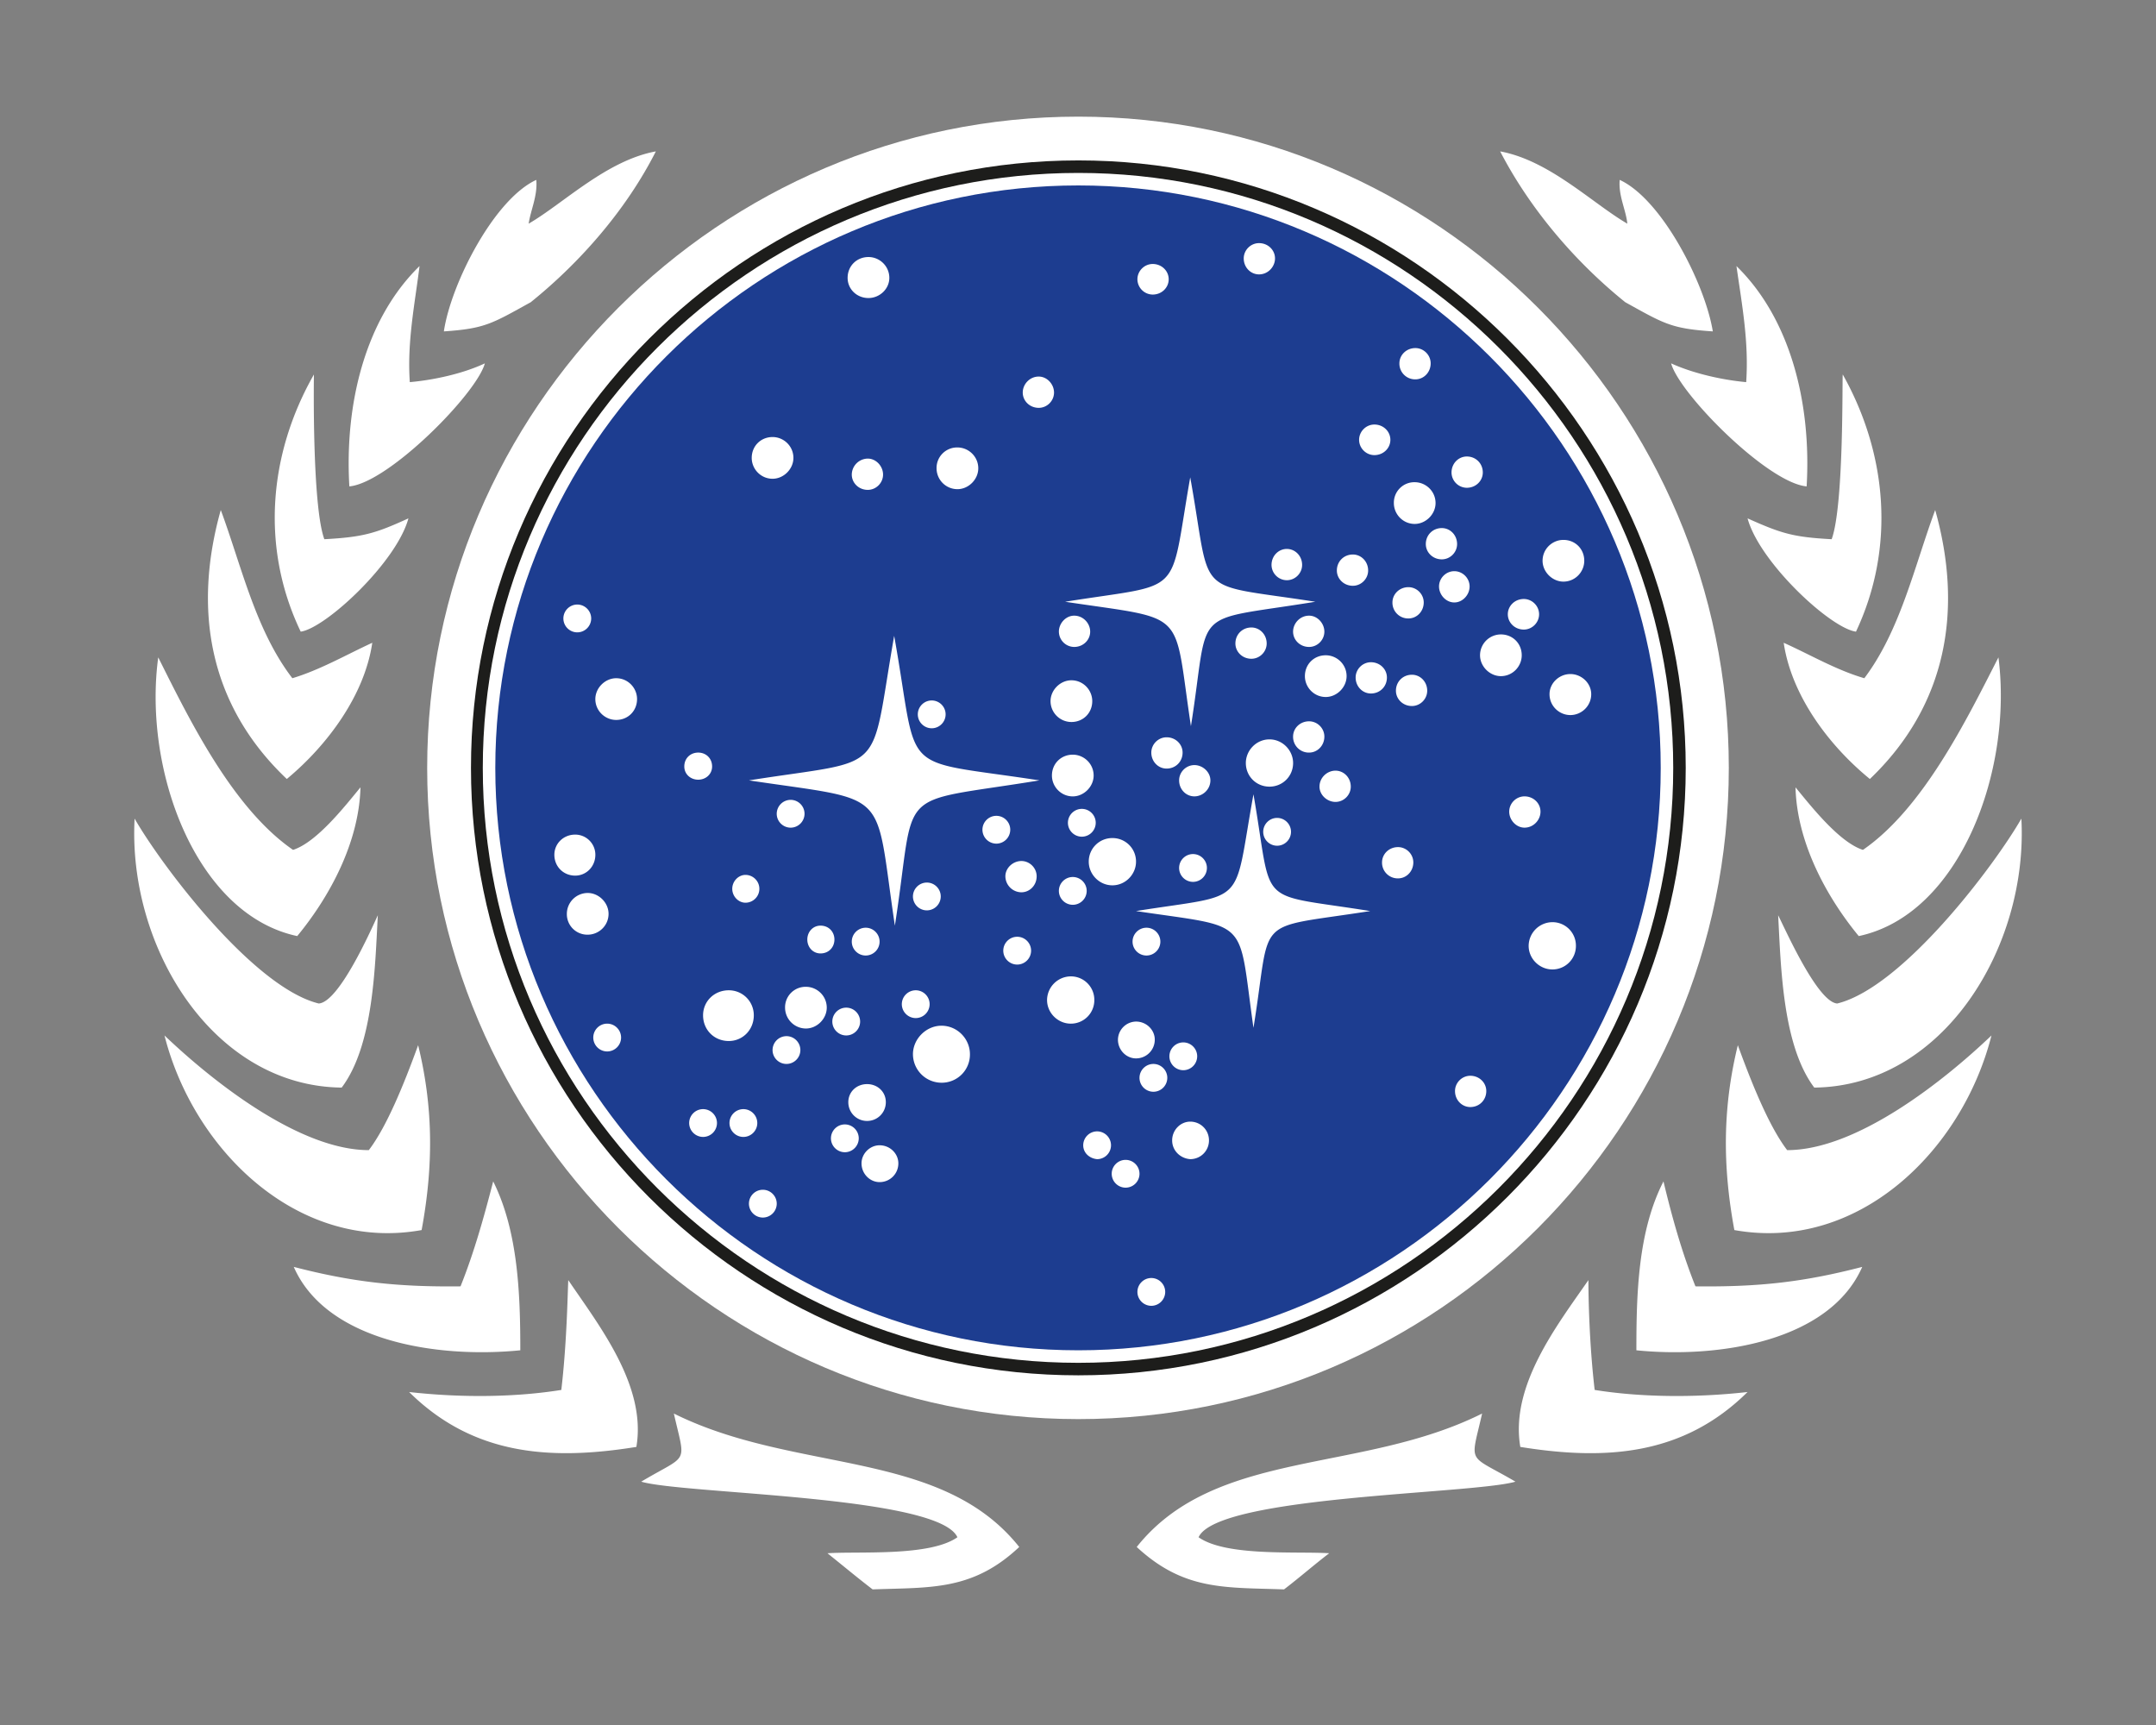 <svg data-v-69033594="" xmlns="http://www.w3.org/2000/svg" xml:space="preserve" viewBox="0 0 141.732 113.386"><rect x="0" y="0" width="141.732" height="113.386" fill="#808080" stroke="none"/><g fill-rule="evenodd" clip-rule="evenodd"><path fill="#FFF" d="M70.889 7.667c23.573 0 42.76 19.233 42.76 42.806 0 23.574-19.188 42.806-42.76 42.806-23.573 0-42.807-19.232-42.807-42.806 0-23.573 19.233-42.806 42.807-42.806z"></path><path
        fill="#1D1D1B"
        d="M70.889 10.544c21.974 0 39.928 17.954 39.928 39.928S92.863 90.401 70.889 90.401c-22.02 0-39.928-17.908-39.928-39.928-.001-21.974 17.908-39.929 39.928-39.929z"></path><path
        fill="#FFF"
        d="M70.889 11.367c21.517 0 39.106 17.543 39.106 39.106S92.406 89.579 70.889 89.579c-21.563 0-39.151-17.543-39.151-39.106s17.588-39.106 39.151-39.106z"></path><path
        fill="#1D3D90"
        d="M70.889 12.189c21.06 0 38.284 17.177 38.284 38.283S91.949 88.756 70.889 88.756c-21.106 0-38.329-17.178-38.329-38.284s17.223-38.283 38.329-38.283z"></path><path
        fill="#FFF"
        d="M57.092 16.895c.731 0 1.371.594 1.371 1.37 0 .731-.64 1.325-1.371 1.325-.776 0-1.371-.594-1.371-1.325 0-.776.594-1.37 1.371-1.37zm5.847 12.517c.731 0 1.371.594 1.371 1.371 0 .731-.64 1.371-1.371 1.371a1.374 1.374 0 0 1-1.371-1.371 1.348 1.348 0 0 1 1.371-1.371zm-12.151-.685c.731 0 1.37.594 1.37 1.371 0 .731-.639 1.371-1.37 1.371-.777 0-1.371-.64-1.371-1.371 0-.777.594-1.371 1.371-1.371zm6.258 1.417c.548 0 1.005.502 1.005 1.051 0 .548-.457 1.005-1.005 1.005-.594 0-1.051-.457-1.051-1.005a1.064 1.064 0 0 1 1.051-1.051zm11.239-5.392c.548 0 1.005.502 1.005 1.051s-.457 1.005-1.005 1.005c-.594 0-1.051-.457-1.051-1.005s.456-1.051 1.051-1.051zm7.492-7.4c.594 0 1.051.457 1.051 1.005 0 .548-.457 1.005-1.051 1.005a1.014 1.014 0 0 1-1.005-1.005c0-.548.457-1.005 1.005-1.005zm6.989-1.371c.595 0 1.051.457 1.051 1.005s-.456 1.05-1.051 1.05c-.548 0-1.005-.457-1.005-1.05 0-.548.457-1.005 1.005-1.005zm10.279 6.898c.548 0 1.005.457 1.005 1.005 0 .594-.457 1.051-1.005 1.051a1.034 1.034 0 0 1-1.051-1.051c.001-.548.458-1.005 1.051-1.005zm-2.695 5.026c.594 0 1.051.457 1.051 1.005s-.457 1.005-1.051 1.005c-.548 0-1.005-.457-1.005-1.005s.457-1.005 1.005-1.005zm6.076 2.101c.594 0 1.051.457 1.051 1.051 0 .548-.457 1.005-1.051 1.005a1.014 1.014 0 0 1-1.005-1.005c0-.594.457-1.051 1.005-1.051zm-1.644 4.705c.548 0 1.005.457 1.005 1.051 0 .548-.457 1.005-1.005 1.005-.594 0-1.051-.457-1.051-1.005 0-.594.457-1.051 1.051-1.051zM93 31.696c.731 0 1.371.594 1.371 1.371 0 .731-.64 1.371-1.371 1.371-.776 0-1.37-.64-1.37-1.371A1.346 1.346 0 0 1 93 31.696zm9.776 3.792c.777 0 1.371.594 1.371 1.371 0 .731-.594 1.371-1.371 1.371-.73 0-1.37-.64-1.37-1.371 0-.777.639-1.371 1.37-1.371zm.457 8.818c.731 0 1.371.594 1.371 1.325 0 .776-.64 1.371-1.371 1.371-.73 0-1.37-.594-1.37-1.371 0-.732.639-1.325 1.37-1.325zm-4.568-2.605c.776 0 1.371.594 1.371 1.371 0 .731-.595 1.371-1.371 1.371-.73 0-1.37-.64-1.37-1.371a1.373 1.373 0 0 1 1.37-1.371zm-11.513 1.371c.731 0 1.371.594 1.371 1.371 0 .731-.64 1.371-1.371 1.371-.776 0-1.37-.64-1.37-1.371 0-.777.593-1.371 1.37-1.371zm-16.72 1.644c.777 0 1.371.64 1.371 1.371 0 .777-.594 1.371-1.371 1.371a1.375 1.375 0 0 1-1.371-1.371c0-.731.64-1.371 1.371-1.371zm.091 4.889c.731 0 1.371.594 1.371 1.371 0 .73-.64 1.371-1.371 1.371-.776 0-1.371-.64-1.371-1.371 0-.777.595-1.371 1.371-1.371zm14.071-13.523c.548 0 1.005.457 1.005 1.051 0 .548-.457 1.005-1.005 1.005a1.014 1.014 0 0 1-1.006-1.005c0-.594.457-1.051 1.006-1.051zm4.34.366c.548 0 1.005.457 1.005 1.051 0 .548-.457 1.005-1.005 1.005-.594 0-1.051-.457-1.051-1.005 0-.594.457-1.051 1.051-1.051zm3.654 2.147c.549 0 1.005.457 1.005 1.005 0 .594-.456 1.051-1.005 1.051a1.034 1.034 0 0 1-1.051-1.051c.001-.548.458-1.005 1.051-1.005zm3.016-1.051c.548 0 1.005.457 1.005 1.005s-.457 1.051-1.005 1.051-1.005-.502-1.005-1.051.457-1.005 1.005-1.005zm4.568 1.828c.548 0 1.005.457 1.005 1.005 0 .548-.457 1.005-1.005 1.005-.594 0-1.051-.457-1.051-1.005.001-.548.458-1.005 1.051-1.005zm-7.355 4.979c.549 0 1.005.457 1.005 1.051 0 .548-.456 1.005-1.005 1.005-.594 0-1.051-.457-1.051-1.005 0-.594.457-1.051 1.051-1.051zm-2.695-.822c.594 0 1.051.457 1.051 1.005 0 .594-.457 1.05-1.051 1.05-.548 0-1.005-.457-1.005-1.05 0-.548.457-1.005 1.005-1.005zm-4.066-3.061c.548 0 1.005.503 1.005 1.051 0 .548-.457 1.005-1.005 1.005-.595 0-1.051-.457-1.051-1.005 0-.548.456-1.051 1.051-1.051zm-3.792.777c.548 0 1.005.457 1.005 1.051 0 .548-.457 1.005-1.005 1.005-.594 0-1.051-.457-1.051-1.005 0-.595.457-1.051 1.051-1.051zm-11.649-.777c.594 0 1.051.503 1.051 1.051 0 .548-.457 1.005-1.051 1.005a1.014 1.014 0 0 1-1.005-1.005c-.001-.548.456-1.051 1.005-1.051zm6.075 7.995c.595 0 1.051.457 1.051 1.005 0 .594-.456 1.051-1.051 1.051-.548 0-1.005-.457-1.005-1.051 0-.549.457-1.005 1.005-1.005zm9.366-1.051c.548 0 1.005.457 1.005 1.005 0 .594-.457 1.051-1.005 1.051a1.034 1.034 0 0 1-1.051-1.051c0-.548.456-1.005 1.051-1.005zm1.736 3.244c.549 0 1.005.457 1.005 1.05 0 .548-.456 1.005-1.005 1.005-.548 0-1.051-.457-1.051-1.005 0-.594.503-1.05 1.051-1.05zm12.426 1.69c.594 0 1.051.457 1.051 1.005 0 .548-.457 1.051-1.051 1.051-.549 0-1.005-.503-1.005-1.051 0-.548.456-1.005 1.005-1.005zm-21.7-2.056c.548 0 1.051.457 1.051 1.005 0 .594-.503 1.051-1.051 1.051-.549 0-1.005-.457-1.005-1.051 0-.548.456-1.005 1.005-1.005zm4.934-1.69c.868 0 1.554.731 1.554 1.554 0 .868-.686 1.553-1.554 1.553s-1.553-.685-1.553-1.553c0-.823.684-1.554 1.553-1.554zm18.593 12.015a1.54 1.54 0 0 1 1.553 1.554 1.54 1.54 0 0 1-1.553 1.553c-.822 0-1.554-.686-1.554-1.553a1.571 1.571 0 0 1 1.554-1.554zm-31.659 3.563a1.54 1.54 0 0 1 1.553 1.554 1.54 1.54 0 0 1-1.553 1.553c-.822 0-1.554-.686-1.554-1.553a1.572 1.572 0 0 1 1.554-1.554zm2.741-9.091a1.54 1.54 0 0 1 1.553 1.553c0 .822-.685 1.553-1.553 1.553s-1.554-.731-1.554-1.553a1.541 1.541 0 0 1 1.554-1.553zm10.828-1.325c.502 0 .913.411.913.914s-.411.914-.913.914c-.503 0-.914-.411-.914-.914s.411-.914.914-.914zm-5.529 2.376c.503 0 .914.411.914.914a.916.916 0 0 1-.914.914.916.916 0 0 1-.913-.914c0-.503.411-.914.913-.914zm-3.06 4.842c.503 0 .914.411.914.914s-.411.913-.914.913-.914-.41-.914-.913.411-.914.914-.914zm2.421 7.538c.503 0 .914.411.914.914a.917.917 0 0 1-.914.914.917.917 0 0 1-.913-.914c0-.503.411-.914.913-.914zm-7.264-10.872c.503 0 .914.411.914.914a.916.916 0 0 1-.914.913.917.917 0 0 1-.914-.913c0-.504.412-.914.914-.914zm.594-4.478c.503 0 .914.411.914.914s-.411.914-.914.914c-.502 0-.914-.411-.914-.914s.412-.914.914-.914zm-5.619.457c.503 0 .914.411.914.914a.917.917 0 0 1-.914.914.918.918 0 0 1-.914-.914c0-.503.411-.914.914-.914zm-4.569 4.386c.503 0 .914.411.914.914a.916.916 0 0 1-.914.914.917.917 0 0 1-.914-.914.918.918 0 0 1 .914-.914zm5.939 3.563c.503 0 .914.411.914.914s-.411.914-.914.914c-.502 0-.914-.411-.914-.914s.412-.914.914-.914zm.275-4.979c.548 0 1.005.457 1.005 1.005 0 .594-.457 1.051-1.005 1.051a1.063 1.063 0 0 1-1.051-1.051c0-.549.502-1.005 1.051-1.005zm-5.894-10.553c.503 0 .914.411.914.914s-.411.914-.914.914c-.502 0-.914-.412-.914-.914s.412-.914.914-.914zm30.655 9.639c.548 0 1.005.457 1.005 1.005 0 .594-.457 1.051-1.005 1.051a1.034 1.034 0 0 1-1.051-1.051c0-.548.456-1.005 1.051-1.005zm4.751 15.03c.594 0 1.051.457 1.051 1.005 0 .594-.457 1.051-1.051 1.051-.549 0-1.005-.457-1.005-1.051 0-.548.456-1.005 1.005-1.005zM74.68 67.148c.686 0 1.233.548 1.233 1.188 0 .686-.548 1.233-1.233 1.233-.64 0-1.188-.548-1.188-1.233a1.21 1.21 0 0 1 1.188-1.188zm1.143 2.786c.502 0 .913.412.913.914a.916.916 0 0 1-.913.914.916.916 0 0 1-.914-.914c0-.502.411-.914.914-.914zm-13.934-2.513c1.051 0 1.873.868 1.873 1.873a1.852 1.852 0 0 1-1.873 1.874 1.881 1.881 0 0 1-1.873-1.874c0-1.004.868-1.873 1.873-1.873zm-1.691-2.329c.503 0 .914.411.914.913a.916.916 0 0 1-.914.914.917.917 0 0 1-.914-.914.917.917 0 0 1 .914-.913zm-3.289-4.112c.502 0 .914.411.914.914s-.411.913-.914.913-.914-.41-.914-.913.412-.914.914-.914zm-2.969-.137c.548 0 .914.411.914.914 0 .502-.366.913-.914.913-.503 0-.868-.411-.868-.913 0-.503.365-.914.868-.914zm1.69 5.391c.502 0 .914.411.914.914 0 .502-.411.913-.914.913s-.914-.411-.914-.913c0-.503.411-.914.914-.914zm-2.65-1.37c.731 0 1.37.594 1.37 1.37 0 .73-.639 1.371-1.37 1.371a1.376 1.376 0 0 1-1.371-1.371 1.347 1.347 0 0 1 1.371-1.37zm-1.279 3.243c.502 0 .914.411.914.914 0 .502-.411.913-.914.913s-.914-.411-.914-.913a.918.918 0 0 1 .914-.914zm-3.792-3.015c.914 0 1.645.73 1.645 1.645 0 .959-.731 1.69-1.645 1.69-.959 0-1.69-.731-1.69-1.69 0-.914.731-1.645 1.69-1.645zm4.066-12.517c.502 0 .914.411.914.914 0 .502-.412.914-.914.914s-.914-.411-.914-.914a.917.917 0 0 1 .914-.914zm-2.969 4.933c.502 0 .914.411.914.914s-.411.914-.914.914c-.457 0-.868-.411-.868-.914s.411-.914.868-.914zm-3.107-8.04c.502 0 .914.366.914.914 0 .503-.411.868-.914.868s-.914-.365-.914-.868c0-.549.412-.914.914-.914zm32.345 24.258c.686 0 1.233.549 1.233 1.233 0 .686-.548 1.233-1.233 1.233-.64-.046-1.188-.548-1.188-1.233 0-.684.548-1.233 1.188-1.233zm-6.121.64c.502 0 .913.411.913.914a.916.916 0 0 1-.913.913c-.503-.046-.914-.411-.914-.913a.916.916 0 0 1 .914-.914zm1.873 1.873c.502 0 .913.411.913.914a.916.916 0 0 1-.913.913.916.916 0 0 1-.914-.913c0-.503.411-.914.914-.914zm1.689 7.766c.503 0 .914.411.914.913a.916.916 0 0 1-.914.914.916.916 0 0 1-.913-.914c0-.501.411-.913.913-.913zM55.539 73.909c.502 0 .914.411.914.914 0 .502-.412.914-.914.914s-.914-.412-.914-.914c0-.503.411-.914.914-.914zm2.284 1.371c.686 0 1.233.548 1.233 1.188 0 .686-.548 1.233-1.233 1.233-.64 0-1.188-.548-1.188-1.233 0-.64.548-1.188 1.188-1.188zM57 71.259c.685 0 1.233.503 1.233 1.188 0 .686-.548 1.234-1.233 1.234s-1.233-.549-1.233-1.234c0-.685.548-1.188 1.233-1.188zm-8.131 1.645c.502 0 .914.411.914.914 0 .502-.412.913-.914.913s-.914-.411-.914-.913c0-.503.411-.914.914-.914zm1.279 5.3c.502 0 .914.411.914.913a.916.916 0 0 1-.914.914.916.916 0 0 1-.914-.914c0-.502.411-.913.914-.913zm-3.929-5.3c.502 0 .914.411.914.914a.916.916 0 0 1-.914.913.916.916 0 0 1-.914-.913c0-.503.411-.914.914-.914zm-6.304-5.619c.502 0 .914.411.914.914 0 .502-.411.913-.914.913s-.914-.411-.914-.913c0-.503.411-.914.914-.914zm-1.28-8.589c.731 0 1.371.639 1.371 1.371 0 .776-.64 1.37-1.371 1.37a1.347 1.347 0 0 1-1.371-1.37 1.376 1.376 0 0 1 1.371-1.371zm-.822-3.837c.731 0 1.325.594 1.325 1.325 0 .776-.594 1.371-1.325 1.371-.776 0-1.37-.594-1.37-1.371 0-.731.594-1.325 1.37-1.325zm2.695-10.279c.777 0 1.371.64 1.371 1.371 0 .777-.594 1.371-1.371 1.371-.73 0-1.371-.594-1.371-1.371.001-.732.641-1.371 1.371-1.371zm-2.558-4.843c.502 0 .914.412.914.914s-.411.914-.914.914-.914-.411-.914-.914.412-.914.914-.914zm20.832 2.056c1.69 9.411.045 8.041 9.548 9.502-9.776 1.599-8.041.183-9.502 9.548-1.37-9.137-.137-8.132-9.593-9.548 9.227-1.462 7.903-.137 9.547-9.502zm19.462-10.417c1.462 8.086.046 6.898 8.224 8.178-8.406 1.371-6.898.137-8.178 8.178-1.188-7.812-.092-6.944-8.269-8.178 7.948-1.279 6.807-.137 8.223-8.178zm4.157 20.833c1.325 7.583 0 6.441 7.675 7.675-7.857 1.232-6.441.137-7.675 7.675-1.051-7.355-.091-6.533-7.721-7.675 7.446-1.188 6.351-.137 7.721-7.675zm2.01 52.263c.96-.731 2.011-1.646 2.97-2.376-2.146-.137-6.761.229-8.588-1.051 1.233-2.741 17.999-2.832 20.832-3.654-3.198-1.873-2.97-1.051-2.193-4.478-7.949 3.975-17.543 2.284-22.705 8.771 3.106 2.879 5.801 2.65 9.684 2.788zm30.471-12.974c-3.654.411-7.218.319-10.05-.137-.366-3.107-.412-6.259-.412-7.219-2.056 2.97-5.162 6.944-4.477 10.965 5.666.913 10.737.548 14.939-3.609zm-7.308-2.742c5.436.548 12.699-.594 14.847-5.482-3.883 1.006-6.807 1.325-10.964 1.279-.914-2.284-1.554-4.614-2.102-6.898-1.69 3.29-1.781 7.447-1.781 11.101zm23.343-20.695c-3.061 2.924-8.816 7.538-13.431 7.538-1.188-1.553-2.33-4.386-3.243-6.898-1.006 4.111-1.006 7.949-.229 12.152 8.132 1.462 14.986-5.208 16.903-12.792zm1.965-14.253c-1.782 3.107-7.812 11.101-12.106 12.153-1.279-.092-3.335-4.706-3.883-5.803.183 3.335.273 8.543 2.375 11.33 8.497-.092 14.071-9.275 13.614-17.68zm-1.507-10.599c-2.102 4.112-4.934 9.914-8.908 12.655-1.553-.502-3.381-2.833-4.432-4.112.092 3.609 2.011 7.172 4.157 9.777 6.67-1.416 10.142-10.919 9.183-18.32zm-8.452 7.995c5.116-4.889 6.121-11.193 4.294-17.68-1.37 3.7-2.284 7.904-4.659 11.056-1.873-.548-3.563-1.553-5.3-2.33.502 3.426 2.924 6.715 5.665 8.954zm-1.782-26.588c-.046 0 .092 8.588-.73 10.827-2.513-.137-3.289-.366-5.528-1.371.777 2.878 5.437 7.218 7.127 7.447 2.604-5.528 2.055-11.695-.869-16.903zm-2.375 7.355c.319-5.437-1.051-11.01-4.614-14.482.365 2.559.822 4.979.64 7.629-1.508-.137-3.427-.548-4.935-1.234.549 2.011 6.351 7.858 8.909 8.087zm-6.168-10.188c-.502-3.106-3.335-8.68-6.121-9.959-.092 1.051.411 1.964.502 2.878-2.284-1.324-5.116-4.157-8.36-4.751 1.965 3.792 4.935 7.264 8.224 9.914 2.558 1.416 3.014 1.735 5.755 1.918zm-55.232 82.689c-.959-.731-2.056-1.646-2.97-2.376 2.102-.137 6.715.229 8.543-1.051-1.233-2.741-18-2.832-20.787-3.654 3.152-1.873 2.924-1.051 2.147-4.478 7.995 3.975 17.543 2.284 22.705 8.771-3.059 2.879-5.8 2.65-9.638 2.788zM26.895 91.498c3.655.411 7.172.319 10.005-.137.365-3.107.411-6.259.457-7.219 2.01 2.97 5.162 6.944 4.477 10.965-5.666.913-10.737.548-14.939-3.609zm7.309-2.742c-5.481.548-12.746-.594-14.893-5.482 3.883 1.006 6.853 1.325 10.964 1.279.914-2.284 1.554-4.614 2.147-6.898 1.645 3.29 1.782 7.447 1.782 11.101zM10.813 68.061c3.061 2.924 8.817 7.538 13.432 7.538 1.188-1.553 2.33-4.386 3.243-6.898 1.005 4.111 1.005 7.949.229 12.152-8.086 1.462-14.985-5.208-16.904-12.792zM8.849 53.808c1.782 3.107 7.812 11.101 12.106 12.153 1.325-.092 3.38-4.706 3.883-5.803-.183 3.335-.274 8.543-2.376 11.33-8.496-.092-14.07-9.275-13.613-17.68zm1.553-10.599c2.056 4.112 4.888 9.914 8.863 12.655 1.553-.502 3.381-2.833 4.432-4.112-.092 3.609-2.01 7.172-4.157 9.777-6.67-1.416-10.143-10.919-9.138-18.32zm8.452 7.995c-5.162-4.889-6.167-11.193-4.34-17.68 1.37 3.7 2.284 7.904 4.705 11.056 1.828-.548 3.563-1.553 5.254-2.33-.502 3.426-2.924 6.715-5.619 8.954zm1.782-26.588s-.137 8.588.685 10.827c2.513-.137 3.335-.366 5.528-1.371-.776 2.878-5.437 7.218-7.081 7.447-2.65-5.528-2.101-11.695.868-16.903zm2.33 7.355c-.32-5.437 1.051-11.01 4.614-14.482-.32 2.559-.822 4.979-.64 7.629 1.554-.137 3.472-.548 4.934-1.234-.548 2.011-6.35 7.858-8.908 8.087zm6.213-10.188c.457-3.106 3.289-8.68 6.076-9.959.092 1.051-.365 1.964-.502 2.878 2.285-1.324 5.117-4.157 8.361-4.751-1.919 3.792-4.934 7.264-8.224 9.914-2.559 1.416-3.016 1.735-5.711 1.918z"></path></g></svg>